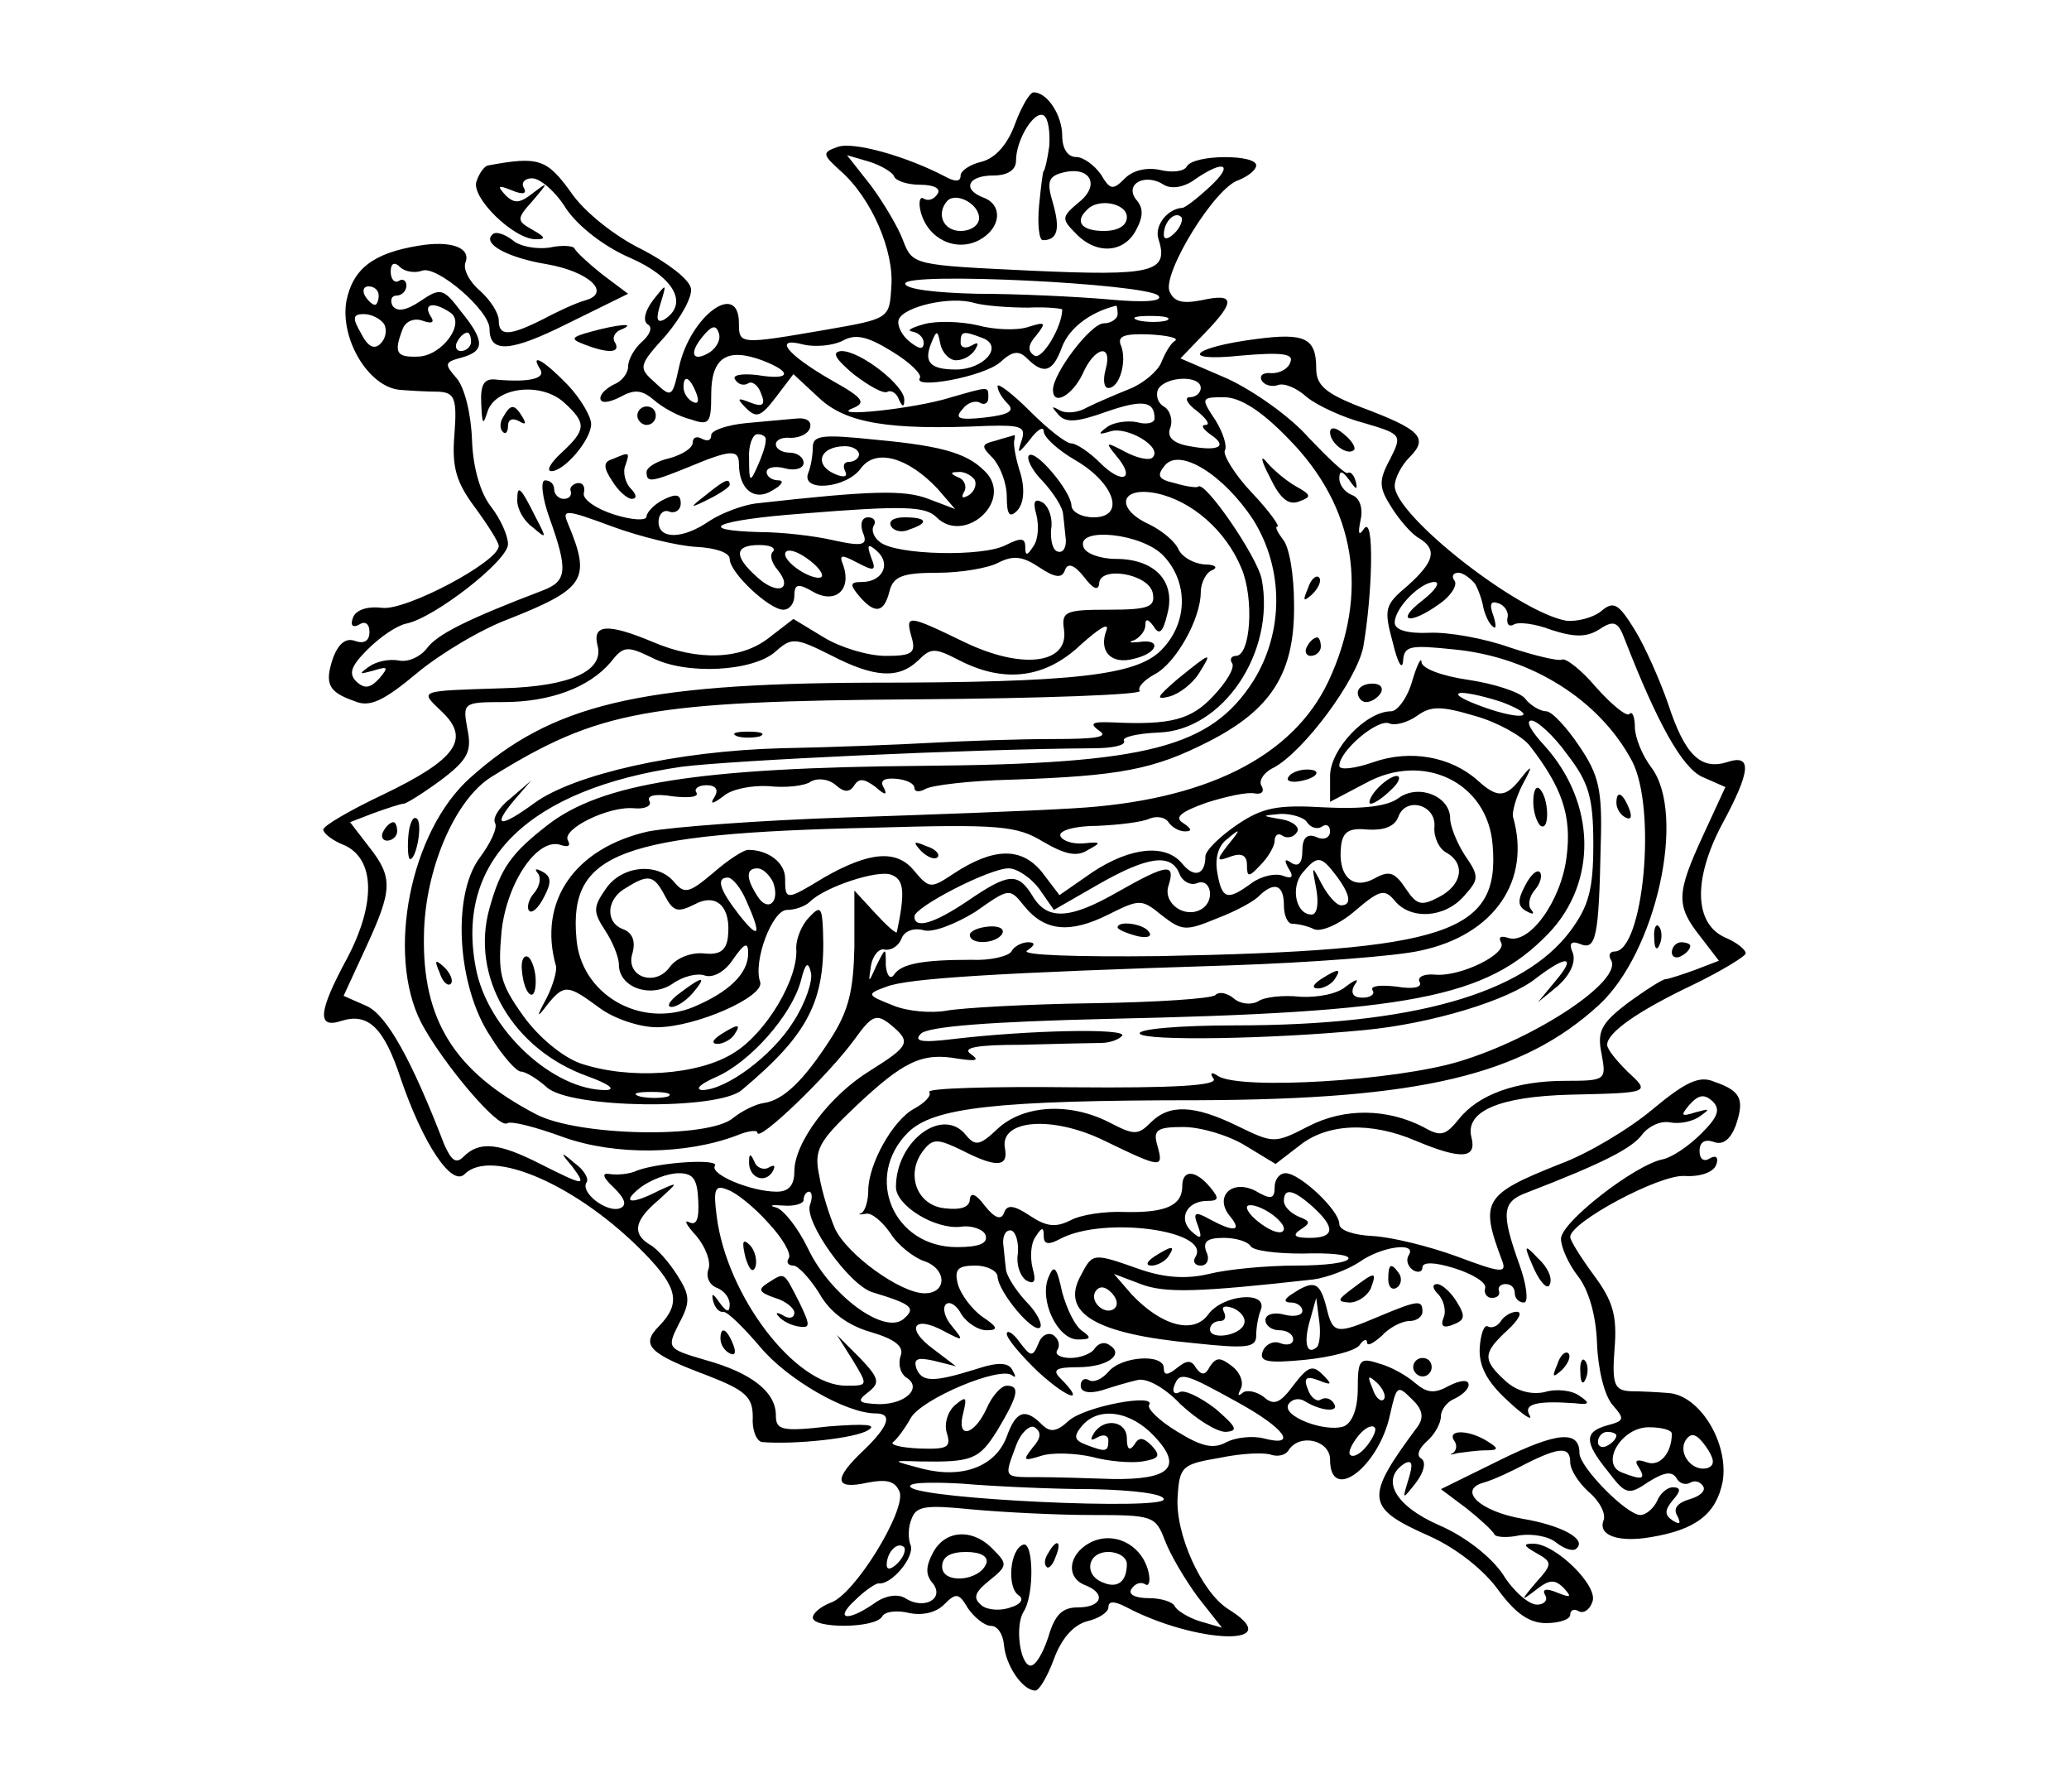 <?xml version="1.0" standalone="no"?>
<!DOCTYPE svg PUBLIC "-//W3C//DTD SVG 20010904//EN"
 "http://www.w3.org/TR/2001/REC-SVG-20010904/DTD/svg10.dtd">
<svg version="1.0" xmlns="http://www.w3.org/2000/svg"
 width="224pt" height="194pt" viewBox="0 0 224 194"
 preserveAspectRatio="xMidYMid meet">
<g transform="translate(0,194) scale(0.1,-0.1)"
fill="#000000" stroke="none">
<path d="M1099 1806 c-8 -22 -21 -37 -36 -41 -13 -3 -23 -10 -23 -15 0 -7 -6
-7 -17 -1 -42 22 -99 38 -116 32 -17 -6 -17 -8 3 -26 34 -30 58 -87 55 -125
-2 -35 -2 -35 -71 -47 -93 -16 -94 -16 -94 7 0 47 -53 8 -65 -48 -7 -32 -8
-33 -26 -16 -18 16 -18 18 12 51 16 19 29 42 27 51 -2 10 -26 28 -53 42 -29
14 -63 41 -77 62 -26 36 -35 39 -89 29 -4 0 -10 -8 -13 -17 -7 -17 40 -63 64
-63 11 0 11 2 -3 10 -18 10 -18 12 0 32 17 20 17 21 0 8 -14 -11 -20 -12 -30
-2 -9 10 -8 11 7 5 12 -5 17 -4 13 3 -3 5 1 10 9 10 9 0 26 -15 37 -33 13 -19
41 -41 69 -53 48 -21 64 -50 37 -67 -8 -4 -9 1 -4 17 7 23 7 23 -8 4 -9 -12
-11 -22 -6 -26 6 -3 3 -11 -6 -19 -8 -7 -15 -19 -15 -27 0 -7 -7 -16 -15 -19
-8 -4 -15 -10 -15 -15 0 -6 9 -5 21 1 16 9 24 8 37 -3 9 -8 27 -18 40 -21 20
-7 22 -4 22 27 0 40 17 51 55 37 34 -13 31 -22 -5 -16 -17 2 -28 0 -24 -5 3
-5 9 -7 14 -4 4 3 11 -2 14 -11 5 -12 2 -15 -11 -10 -15 6 -16 5 -5 -6 11 -11
16 -9 32 12 l19 25 28 -26 c29 -27 75 -35 182 -30 37 1 42 -1 37 -16 -5 -15
-4 -15 9 1 8 11 15 15 15 9 0 -6 15 -20 34 -31 43 -25 55 -62 20 -62 -13 0
-24 6 -24 13 -1 16 -39 61 -46 54 -3 -3 3 -16 15 -28 12 -13 22 -29 22 -36 1
-7 2 -20 3 -28 0 -8 -3 -14 -9 -12 -5 1 -8 12 -7 24 2 11 -2 24 -9 29 -9 5
-11 1 -7 -13 3 -12 2 -27 -3 -34 -7 -11 -9 -11 -9 -1 0 10 -5 10 -21 2 -24
-13 -118 -11 -136 3 -7 5 -10 13 -7 18 3 5 0 9 -6 9 -7 0 -9 -7 -6 -16 6 -14
1 -16 -31 -9 -21 5 -57 9 -80 9 -73 2 -48 13 45 20 111 9 134 8 146 -4 29 -29
81 15 55 47 -19 21 -44 30 -121 37 -57 6 -68 5 -68 -8 0 -8 -2 -21 -5 -28 -8
-21 41 -17 57 5 16 22 51 12 83 -22 l19 -22 -29 11 c-26 10 -62 9 -187 -5 -15
-2 -38 -11 -50 -19 -29 -20 -55 -20 -55 -1 0 9 6 14 12 11 6 -2 12 2 12 9 0
10 -5 11 -19 4 -10 -5 -18 -14 -18 -18 0 -5 -16 -4 -35 2 -19 6 -34 16 -33 23
2 7 -1 12 -7 11 -5 -1 -9 -5 -7 -9 1 -5 -2 -8 -8 -8 -5 0 -10 5 -10 10 0 6 -4
10 -10 10 -5 0 -3 -19 5 -41 20 -56 19 -68 -7 -78 -84 -32 -115 -48 -126 -63
-7 -9 -20 -15 -30 -13 -11 2 -25 -1 -33 -7 -11 -8 -10 -8 5 -4 16 5 17 4 7 -8
-10 -11 -16 -12 -25 -4 -9 9 -6 17 12 35 14 14 32 26 42 28 30 6 110 68 110
86 0 9 -8 27 -18 40 -12 15 -20 43 -21 73 -1 28 -8 57 -17 67 -13 15 -13 17 6
22 25 7 25 18 -1 50 -19 25 -22 26 -44 11 -15 -10 -25 -12 -30 -5 -3 6 -1 11
4 11 6 0 11 5 11 11 0 5 -4 8 -8 5 -5 -3 -9 2 -9 10 0 9 4 11 10 5 5 -5 16 -7
24 -4 16 6 73 -43 73 -63 0 -27 23 -25 85 6 l65 32 -28 21 c-15 12 -28 24 -30
28 -1 3 -14 4 -27 1 -14 -2 -32 1 -40 8 -9 7 -19 10 -22 6 -11 -10 17 -25 59
-32 46 -8 70 -31 42 -39 -11 -3 -32 -13 -47 -21 -36 -18 -47 -18 -47 -1 0 8
-9 22 -20 32 -12 10 -19 24 -16 31 6 16 -16 24 -51 18 -49 -8 -71 -25 -78 -60
-7 -41 24 -93 58 -96 12 -1 31 -2 42 -2 17 -1 20 -7 17 -46 -3 -36 2 -52 22
-79 14 -19 26 -38 26 -42 0 -17 -100 -70 -126 -67 -16 2 -29 -2 -32 -11 -3 -8
0 -11 7 -7 6 4 11 1 11 -8 0 -10 -6 -13 -15 -10 -10 4 -18 -2 -24 -17 -10 -29
-6 -38 23 -48 16 -7 31 0 67 30 25 21 70 48 100 59 83 33 89 43 64 103 -7 16
-3 16 48 -3 30 -11 71 -21 91 -22 20 -1 36 -6 36 -13 0 -15 43 -55 58 -55 7 0
12 7 12 15 0 13 4 14 21 4 24 -13 41 3 32 29 -5 12 -2 12 15 3 19 -10 21 -9
15 6 -5 14 -3 15 7 6 15 -14 5 -33 -17 -33 -13 0 -13 -3 -3 -15 17 -20 27 -19
33 5 4 16 14 20 52 20 25 0 55 5 66 11 16 8 26 7 44 -5 18 -12 25 -12 28 -3 3
8 10 6 21 -8 9 -12 15 -15 16 -7 0 20 54 11 58 -10 3 -15 -4 -18 -48 -18 -47
0 -51 -2 -48 -22 5 -37 -46 -43 -108 -13 -62 30 -64 30 -57 5 5 -17 0 -20 -28
-20 -19 0 -49 9 -67 20 l-33 20 -26 -20 c-30 -24 -77 -26 -126 -5 -50 21 -66
19 -60 -4 7 -27 -29 -44 -102 -46 -93 -3 -91 -2 -67 -25 32 -30 16 -52 -63
-90 -36 -17 -65 -34 -65 -38 0 -4 10 -12 23 -17 33 -15 34 -63 3 -122 -32 -59
-33 -77 -6 -68 29 9 46 -8 64 -63 24 -70 55 -117 69 -103 29 29 123 -12 195
-86 36 -37 39 -54 16 -78 -21 -21 -12 -30 52 -54 41 -16 49 -23 49 -45 -1 -14
4 -26 10 -27 34 -3 102 4 115 13 10 6 -3 7 -42 4 -52 -6 -58 -4 -58 12 0 25
-26 46 -77 60 -41 12 -41 13 -28 39 13 24 12 31 -2 53 -9 14 -22 29 -30 33
-19 12 -16 26 10 48 22 20 22 20 0 10 -31 -16 -41 -13 -19 4 11 8 29 15 41 15
16 0 20 -7 21 -30 1 -20 -2 -27 -10 -23 -6 3 -3 -3 8 -15 10 -12 16 -28 13
-36 -3 -8 1 -17 9 -20 8 -3 14 -11 14 -18 0 -9 -3 -9 -11 2 -7 10 -9 11 -7 2
2 -8 7 -13 11 -12 5 0 22 -17 40 -38 29 -35 93 -72 125 -72 19 0 14 -14 -13
-40 -33 -31 -32 -43 4 -35 21 4 30 2 35 -10 7 -20 -49 -112 -75 -120 -10 -4
-19 -11 -19 -16 0 -12 67 -12 75 1 3 6 17 7 29 4 14 -3 29 0 38 9 13 13 16 13
26 -4 7 -10 18 -19 25 -19 7 0 13 -9 14 -21 2 -22 20 -49 34 -49 4 0 13 15 20
34 8 22 21 37 36 41 13 3 23 10 23 15 0 7 6 7 18 1 77 -41 178 -44 112 -3 -29
18 -58 82 -55 122 2 33 5 35 46 42 24 5 49 6 56 3 7 -2 15 0 18 5 12 19 45 11
45 -10 0 -48 53 -8 65 49 7 31 8 32 23 17 12 -11 14 -20 7 -30 -58 -78 -57
-88 13 -119 29 -13 59 -37 74 -58 19 -26 34 -36 52 -36 14 0 26 4 26 9 0 5 4
7 9 4 5 -3 12 1 15 10 7 17 -40 63 -64 63 -11 0 -11 -2 3 -10 18 -10 18 -12 0
-32 -17 -20 -17 -21 0 -8 14 11 20 12 30 2 9 -10 8 -11 -7 -5 -12 5 -17 4 -13
-3 3 -5 -1 -10 -9 -10 -9 0 -26 15 -37 33 -13 19 -41 41 -69 53 -48 21 -64 50
-37 67 8 4 9 -1 4 -17 -7 -23 -7 -23 8 -4 9 12 11 22 6 26 -6 3 -3 11 6 19 8
7 15 19 15 27 0 7 7 16 15 19 8 4 15 10 15 15 0 6 -9 5 -21 -1 -16 -9 -24 -8
-37 3 -9 8 -27 18 -39 21 -21 7 -23 4 -23 -27 0 -22 -6 -37 -15 -41 -20 -7
-68 11 -60 24 4 6 12 7 18 3 18 -11 38 -12 31 -2 -3 5 -9 7 -14 4 -4 -3 -11 2
-14 11 -5 12 -2 15 11 10 15 -6 16 -5 5 6 -11 11 -16 9 -32 -12 -14 -19 -21
-22 -32 -12 -8 6 -19 8 -23 4 -5 -4 -5 -2 -2 4 4 7 0 18 -9 25 -13 10 -17 10
-24 0 -5 -10 -9 -10 -15 -2 -5 9 -10 9 -21 0 -10 -8 -14 -8 -14 0 0 16 -46 13
-60 -4 -7 -8 -16 -12 -21 -9 -5 3 -9 0 -9 -6 0 -7 9 -9 23 -5 12 4 29 9 38 11
10 3 30 -8 47 -26 17 -16 39 -30 49 -30 14 1 12 5 -11 25 -17 13 -34 21 -39
18 -5 -3 -8 0 -6 6 6 17 11 15 69 -17 51 -28 66 -49 28 -39 -12 3 -30 1 -40
-4 -14 -8 -27 -5 -53 11 -20 12 -33 25 -31 29 9 13 -69 -1 -87 -17 -13 -12
-20 -13 -29 -4 -18 18 -28 15 -38 -13 -12 -32 -47 -46 -91 -35 -34 9 -34 9 -4
8 58 -1 65 2 85 34 22 37 25 48 10 48 -6 0 -16 -11 -22 -25 -14 -30 -33 -33
-25 -4 4 17 3 18 -9 8 -8 -7 -12 -20 -9 -30 5 -16 1 -18 -30 -17 -20 1 -32 4
-28 7 4 3 13 15 19 26 12 21 98 57 110 46 4 -3 4 -1 0 6 -4 8 -15 9 -39 1 -48
-15 -59 -14 -65 1 -3 10 1 12 19 8 l24 -6 -25 19 c-30 22 -21 37 12 19 21 -11
22 -11 9 5 -8 9 -11 20 -7 24 4 4 12 -1 17 -11 6 -9 18 -17 27 -17 13 0 13 3
-5 15 -11 8 -23 24 -26 35 -4 16 0 20 19 20 13 0 24 -6 24 -12 1 -17 39 -62
46 -55 3 3 -3 16 -15 28 -12 13 -22 29 -22 36 -1 7 -2 20 -3 28 0 8 3 14 9 13
5 -2 8 -13 7 -25 -2 -11 2 -24 9 -29 9 -5 11 -1 7 13 -3 12 -2 27 3 34 7 11 9
11 9 1 0 -9 5 -10 18 -3 47 25 165 9 146 -20 -3 -5 0 -9 6 -9 7 0 10 7 6 15
-4 11 1 15 19 15 13 0 26 -4 29 -9 3 -5 28 -8 56 -8 28 1 50 -1 50 -5 0 -5
-26 -8 -57 -8 -32 0 -74 -4 -94 -9 -25 -6 -49 -4 -75 5 -51 18 -51 18 -64 -7
-22 -40 15 -63 123 -73 56 -6 67 -5 67 8 0 8 2 21 5 28 8 21 -41 17 -57 -5
-16 -22 -51 -12 -83 22 l-19 22 29 -11 c26 -10 62 -9 187 5 15 2 38 11 50 19
24 17 63 22 53 7 -3 -5 -1 -12 5 -16 5 -3 10 -2 10 3 0 6 13 6 35 -1 19 -6 34
-15 33 -21 -2 -6 2 -11 7 -11 6 0 9 3 8 7 -2 5 2 8 7 8 6 0 10 -4 10 -10 0 -5
4 -10 10 -10 5 0 3 19 -5 41 -20 56 -19 68 8 78 83 32 114 48 125 63 7 9 20
15 30 13 11 -2 25 1 33 7 11 8 10 8 -5 4 -16 -5 -17 -4 -7 8 10 11 16 12 25 4
9 -9 6 -17 -12 -35 -14 -14 -32 -26 -42 -28 -30 -6 -110 -68 -110 -86 0 -9 8
-27 18 -40 12 -15 20 -43 21 -73 1 -28 8 -57 17 -67 13 -15 13 -17 -6 -22 -25
-7 -25 -18 1 -50 19 -25 22 -26 44 -11 16 10 25 12 30 4 3 -6 10 -8 15 -5 5 3
11 1 14 -4 3 -5 -4 -11 -15 -14 -13 -4 -18 -10 -13 -18 4 -8 3 -10 -5 -5 -9 6
-9 11 0 22 9 10 9 14 0 14 -6 0 -14 -7 -17 -15 -4 -8 -12 -15 -18 -15 -15 0
-66 52 -66 67 0 25 -24 23 -85 -7 l-65 -32 28 -21 c15 -12 28 -24 30 -28 1 -3
14 -4 27 -1 14 2 32 -1 40 -8 9 -7 19 -10 22 -6 11 10 -17 25 -59 32 -46 8
-70 31 -42 39 11 3 32 13 47 21 36 18 47 18 47 1 0 -8 9 -22 20 -32 12 -10 19
-24 16 -31 -6 -16 16 -24 51 -18 49 8 71 25 78 60 7 41 -24 93 -58 96 -12 1
-31 2 -42 2 -17 1 -20 7 -17 46 3 36 -2 52 -22 79 -14 19 -26 38 -26 42 0 16
97 68 124 66 17 -1 31 4 34 12 3 8 0 11 -7 7 -6 -4 -11 -1 -11 8 0 10 6 13 15
10 10 -4 18 2 24 17 10 29 6 38 -23 48 -16 7 -31 0 -67 -30 -25 -21 -70 -48
-100 -59 -83 -33 -87 -40 -63 -104 6 -15 -1 -14 -49 4 -30 11 -71 21 -91 22
-20 1 -36 6 -36 13 0 15 -43 55 -58 55 -7 0 -12 -7 -12 -15 0 -13 -4 -14 -21
-4 -26 13 -45 -7 -27 -28 13 -16 4 -17 -22 -3 -16 9 -19 8 -13 -7 5 -14 3 -15
-7 -6 -15 14 -5 33 17 33 13 0 13 3 3 15 -16 19 -30 19 -30 1 0 -21 -18 -29
-62 -28 -22 1 -48 -3 -59 -9 -16 -8 -26 -7 -44 5 -18 12 -25 12 -28 3 -3 -8
-10 -6 -21 8 -9 12 -15 15 -16 7 0 -9 -10 -12 -27 -10 -31 3 -43 38 -23 63 10
13 16 12 41 0 37 -19 51 -19 47 2 -6 31 51 36 108 8 62 -30 64 -30 57 -5 -5
17 0 20 28 20 19 0 49 -9 67 -20 l33 -20 26 20 c30 24 77 26 126 5 50 -21 66
-19 60 4 -7 28 30 44 107 46 87 2 87 2 62 25 -12 12 -22 24 -22 29 0 13 32 36
93 65 31 15 57 31 57 34 0 4 -10 12 -22 17 -34 15 -35 63 -4 122 32 59 33 77
6 68 -29 -9 -46 8 -64 63 -9 26 -25 62 -36 80 -18 29 -23 32 -37 20 -9 -7 -26
-11 -37 -10 -52 9 -186 114 -186 146 0 8 7 22 16 31 21 21 12 30 -52 54 -39
15 -49 24 -49 42 0 33 -12 39 -65 32 -70 -9 -85 -25 -17 -18 45 4 58 2 54 -7
-2 -7 -11 -12 -20 -12 -9 1 -14 -2 -11 -8 3 -5 11 -7 17 -5 7 3 21 -3 32 -13
11 -9 39 -22 62 -28 41 -12 41 -13 28 -39 -13 -24 -12 -31 2 -53 9 -14 22 -29
30 -33 19 -12 16 -25 -13 -51 -25 -21 -26 -25 -16 -62 5 -21 10 -30 11 -20 1
17 7 18 55 13 84 -8 158 -55 193 -121 27 -52 12 -206 -19 -206 -5 0 -7 -4 -4
-9 14 -22 -81 -85 -164 -110 -69 -21 -236 -31 -261 -16 -7 5 -10 4 -5 -3 4 -7
-42 -10 -153 -9 -88 1 -157 -1 -155 -5 3 -4 -5 -12 -16 -18 -23 -12 -50 -60
-50 -89 0 -10 -3 -21 -7 -24 -5 -2 -3 -2 4 -1 6 2 18 -8 27 -21 8 -13 25 -26
36 -30 25 -8 26 -35 1 -35 -26 0 -84 42 -97 70 -6 14 -14 39 -17 57 -6 28 -1
37 39 75 52 49 72 59 111 52 20 -3 24 -2 14 5 -10 7 7 10 55 10 38 1 77 2 86
2 10 0 20 4 23 8 4 8 -101 6 -185 -4 -33 -4 -41 -2 -33 6 8 8 77 13 200 16
331 7 412 23 479 92 54 56 52 142 -4 204 -14 15 -21 27 -14 27 6 0 24 -16 39
-37 23 -30 28 -46 28 -97 0 -49 -5 -67 -25 -94 -51 -68 -171 -102 -363 -102
-60 0 -106 -4 -103 -9 5 -8 141 -6 244 4 72 7 155 32 185 56 34 26 44 24 21
-3 l-19 -23 22 18 c13 12 19 25 16 35 -5 11 -2 14 8 10 17 -7 20 8 22 107 2
60 -2 76 -23 107 -14 21 -30 38 -36 38 -6 0 -17 6 -23 14 -6 7 -34 16 -61 20
-28 4 -50 12 -51 19 0 7 -5 -3 -10 -20 -5 -18 -16 -33 -23 -33 -27 0 -66 -41
-66 -70 l0 -28 38 20 c63 35 133 1 138 -67 8 -95 -48 -114 -361 -120 -89 -1
-151 1 -143 6 9 6 9 9 1 9 -6 0 -15 -4 -18 -10 -3 -5 -23 -10 -43 -9 -52 0
-76 -4 -84 -16 -4 -6 -8 -1 -9 10 0 20 0 20 -10 0 -9 -20 -9 -20 -6 0 2 11 9
19 15 17 7 -1 15 4 18 12 3 8 13 12 24 9 10 -3 35 7 56 20 37 26 37 26 53 6
22 -27 49 -30 91 -9 34 17 36 17 58 -1 22 -17 26 -17 60 -3 21 8 41 19 46 25
16 15 26 11 26 -11 0 -11 4 -20 9 -20 5 0 16 -2 24 -6 8 -3 28 6 44 20 27 23
32 24 43 11 17 -21 54 -19 75 5 16 18 17 21 1 44 -9 14 -16 32 -16 40 0 24
-34 38 -56 22 -12 -9 -39 -12 -80 -10 -51 3 -67 0 -95 -19 -19 -13 -34 -28
-34 -34 0 -20 -12 -24 -25 -8 -18 22 -56 18 -97 -9 l-36 -25 -19 25 c-22 27
-52 27 -96 -2 -24 -16 -26 -16 -42 3 -19 24 -49 21 -98 -7 -41 -25 -42 -25
-42 -1 0 17 -18 31 -40 31 -5 0 -22 -11 -38 -25 -26 -22 -31 -23 -42 -10 -18
22 -57 18 -74 -7 -14 -20 -14 -25 -1 -45 8 -12 15 -29 15 -37 0 -25 34 -37 58
-21 11 8 27 12 35 9 9 -3 22 4 31 18 12 17 16 19 16 6 0 -22 -21 -42 -59 -58
-58 -24 -123 14 -127 75 -8 92 47 113 322 119 136 4 155 2 183 -15 24 -14 37
-17 49 -9 15 8 14 9 -5 7 -12 -1 -23 3 -25 8 -2 6 16 11 40 11 23 1 49 4 57 8
8 3 17 1 20 -4 4 -6 12 -10 18 -10 8 0 7 3 -2 9 -10 6 -3 12 25 22 22 7 45 12
53 10 7 -1 10 2 7 8 -4 5 2 15 13 20 33 18 90 95 97 131 10 58 12 142 1 128
-6 -9 -7 -6 -4 9 3 13 -1 24 -9 27 -8 3 -14 11 -14 18 0 9 3 9 11 -2 7 -10 9
-11 7 -2 -2 8 -6 12 -9 10 -2 -2 -21 16 -42 38 -20 23 -60 51 -88 64 l-51 22
26 27 c34 35 33 44 -3 36 -21 -4 -30 -2 -35 10 -7 20 49 112 75 120 10 4 19
11 19 16 0 12 -67 12 -75 -1 -3 -6 -17 -7 -29 -4 -14 3 -29 0 -38 -9 -13 -13
-16 -13 -26 4 -7 10 -19 19 -27 19 -9 0 -15 9 -15 23 0 22 -16 47 -31 47 -4 0
-13 -15 -20 -34z m37 -24 c-2 -15 -5 -27 -6 -27 -1 0 -3 -17 -5 -37 -2 -21 0
-38 4 -38 16 0 19 12 11 40 -7 23 -5 29 10 33 30 8 42 -13 18 -32 -19 -16 -19
-18 -3 -34 22 -23 52 -21 65 4 8 15 8 24 0 33 -13 17 10 29 30 16 8 -5 22 -3
34 6 32 22 42 16 16 -8 -14 -13 -27 -23 -30 -23 -16 -1 -30 -19 -26 -33 12
-37 -5 -41 -138 -35 -126 6 -128 6 -138 32 -5 14 -21 41 -35 60 l-26 33 24 -7
c13 -4 26 -12 27 -16 2 -5 15 -9 28 -9 15 0 23 -4 19 -10 -4 -6 -10 -8 -15 -5
-4 3 -6 -4 -3 -15 8 -29 38 -43 63 -30 24 13 26 38 5 46 -24 9 -17 24 10 24
16 0 25 6 25 16 0 23 20 55 30 49 5 -3 7 -18 6 -33z m-76 -78 c0 -8 -9 -14
-20 -14 -19 0 -27 19 -14 33 10 9 34 -4 34 -19z m160 1 c0 -9 -9 -15 -25 -15
-24 0 -32 10 -18 23 12 13 43 7 43 -8z m52 -17 c-7 -7 -12 -8 -12 -2 0 14 12
26 19 19 2 -3 -1 -11 -7 -17z m-18 -68 c6 -6 -14 -8 -55 -4 -35 3 -99 6 -141
6 -45 1 -78 5 -78 11 0 13 261 0 274 -13z m-844 0 c0 -5 -2 -10 -4 -10 -3 0
-8 5 -11 10 -3 6 -1 10 4 10 6 0 11 -4 11 -10z m703 -13 c20 1 37 -1 37 -2 0
-19 -22 -55 -30 -50 -8 5 -7 12 2 22 11 14 10 15 -9 9 -12 -4 -37 -3 -55 2
-18 4 -44 5 -58 1 -14 -4 -19 -7 -12 -8 6 -1 12 -6 12 -12 0 -8 -5 -7 -15 1
-9 7 -14 18 -12 24 5 14 56 26 82 18 11 -3 37 -5 58 -5z m-626 -5 c18 -11 -8
-47 -34 -48 -24 -1 -27 4 -17 30 3 8 12 12 21 9 11 -4 14 -2 9 5 -8 13 3 16
21 4z m723 -2 c0 -5 -7 -10 -15 -10 -14 0 -55 -54 -55 -72 0 -18 21 -6 32 17
13 30 33 34 25 5 -3 -11 -2 -20 3 -20 12 0 20 28 14 45 -5 11 2 14 30 13 20
-1 33 -4 28 -7 -5 -3 -11 -14 -15 -24 -4 -9 -19 -22 -34 -28 -15 -6 -36 -15
-46 -20 -10 -6 -23 -7 -30 -3 -9 5 -9 4 -1 -5 8 -9 20 -8 51 3 40 14 53 12 53
-7 0 -5 -9 -7 -19 -4 -10 2 -25 0 -32 -5 -11 -8 -10 -9 3 -5 18 6 57 -17 46
-28 -3 -4 -17 -1 -30 6 -21 11 -22 11 -9 -5 21 -25 6 -31 -18 -7 -12 12 -26
21 -31 21 -6 0 -26 16 -45 35 -19 19 -35 31 -35 27 0 -5 5 -13 11 -19 8 -8 1
-12 -25 -15 -28 -3 -33 -1 -24 9 5 7 14 10 19 7 5 -3 9 0 9 5 0 13 2 13 -40 1
-41 -13 -133 -22 -107 -12 15 6 12 11 -22 30 -49 28 -65 48 -31 39 13 -3 32
-1 42 4 14 8 27 5 53 -11 20 -12 33 -25 31 -29 -9 -13 69 1 87 17 13 12 20 13
29 4 18 -18 28 -15 38 13 8 20 30 37 58 44 1 1 2 -3 2 -9z m-794 -11 c3 -6 2
-15 -4 -21 -7 -7 -14 -3 -21 11 -10 17 -9 21 3 21 8 0 18 -5 22 -11z m847 4
c-7 -2 -21 -2 -30 0 -10 3 -4 5 12 5 17 0 24 -2 18 -5z m-494 -34 c-19 -12
-24 -2 -8 17 9 11 14 13 17 4 3 -7 -2 -16 -9 -21z m-259 11 c0 -5 -5 -10 -11
-10 -5 0 -7 5 -4 10 3 6 8 10 11 10 2 0 4 -4 4 -10z m525 -20 c8 0 17 5 21 12
4 7 3 8 -4 4 -7 -4 -12 -2 -12 3 0 13 3 13 24 5 23 -9 1 -34 -29 -34 -28 0
-35 8 -27 28 6 15 7 15 10 0 2 -10 10 -18 17 -18z m-281 -36 c3 -8 2 -12 -4
-9 -6 3 -10 10 -10 16 0 14 7 11 14 -7z m546 6 c0 -5 -5 -10 -12 -10 -6 0 -3
-7 8 -15 10 -8 15 -15 9 -15 -5 0 -3 -4 5 -10 20 -13 10 -19 -22 -13 -18 3
-25 10 -21 20 3 8 0 19 -7 23 -7 4 -9 13 -6 19 9 14 46 15 46 1z m95 -55 c73
-74 88 -167 43 -263 -39 -82 -134 -129 -276 -137 -48 -3 -160 -7 -249 -10 -89
-3 -184 -10 -211 -15 -80 -18 -120 -76 -100 -146 1 -5 -3 -20 -10 -34 -12 -22
-11 -23 1 -7 18 22 22 21 56 -4 16 -12 44 -21 62 -21 42 0 117 33 112 49 -8
22 13 78 29 78 9 0 20 4 25 9 16 16 74 35 88 29 14 -5 15 -19 6 -62 -1 -2 -11
7 -23 20 l-23 25 0 -61 c-1 -47 -6 -69 -26 -100 -29 -45 -51 -66 -72 -69 -8
-1 -23 -8 -33 -16 -26 -23 -169 -20 -214 4 -88 46 -123 102 -121 194 1 70 33
146 73 171 116 72 169 82 463 84 133 1 241 5 239 9 -3 4 5 12 16 18 23 12 50
60 50 89 0 10 6 22 13 24 6 3 2 6 -9 6 -12 1 -24 8 -28 16 -3 8 -17 20 -31 27
-38 17 -33 42 7 34 38 -8 75 -40 92 -81 14 -33 10 -95 -6 -95 -5 0 -7 -4 -4
-8 3 -5 -6 -20 -20 -35 -24 -26 -46 -32 -109 -29 -23 1 -26 -1 -15 -9 11 -7
-4 -9 -50 -9 -36 0 -94 -2 -130 -4 -36 -2 -110 -5 -165 -6 -112 -3 -223 -28
-266 -59 -37 -27 -47 -27 -23 2 l19 22 -22 -19 c-13 -10 -20 -22 -17 -27 3 -5
-5 -22 -17 -38 -30 -41 -24 -139 12 -193 13 -21 28 -38 33 -38 5 0 18 -8 28
-17 25 -23 185 -25 211 -3 73 61 91 97 88 173 -1 25 -3 27 -15 14 -8 -8 -14
-23 -14 -33 3 -33 -33 -93 -68 -114 -38 -24 -113 -29 -166 -11 -19 7 -45 28
-62 52 -25 35 -27 46 -23 91 6 54 40 103 65 93 7 -2 10 -1 7 5 -8 12 44 38 72
35 12 -1 19 3 16 8 -3 6 7 8 25 5 17 -2 29 -1 26 4 -3 4 2 8 11 8 10 0 13 -5
9 -12 -6 -9 -3 -9 9 0 9 8 31 12 49 11 18 -2 39 0 46 5 7 4 19 3 27 -4 9 -8
15 -8 20 0 5 8 11 7 23 -2 10 -9 13 -9 9 -1 -5 8 0 11 13 10 11 -1 20 -5 20
-10 0 -4 5 -5 12 -1 7 4 49 9 93 10 118 4 154 11 213 41 69 35 94 75 93 149 0
31 -5 62 -12 70 -6 8 -9 14 -6 14 3 0 -9 17 -28 37 -19 20 -31 41 -29 45 3 5
-2 20 -10 33 -16 24 -16 25 9 25 18 0 41 -15 70 -45z m-465 -17 c0 -4 -5 -8
-11 -8 -5 0 -7 -4 -4 -10 3 -6 -1 -7 -9 -4 -26 10 -19 31 9 31 8 0 15 -4 15
-9z m427 -71 c33 -53 33 -121 0 -174 -46 -72 -114 -90 -357 -92 -244 -2 -349
-19 -407 -64 -40 -31 -51 -47 -63 -90 -21 -74 25 -153 106 -182 22 -8 31 -14
21 -15 -58 -1 -130 66 -142 133 -22 116 58 193 223 217 56 7 309 19 445 20 21
0 36 3 34 8 -3 4 14 8 37 9 70 2 127 87 112 166 -5 25 -63 109 -69 100 -1 -1
-12 0 -25 4 -18 4 -20 8 -11 19 16 20 64 -10 96 -59z m-302 44 c3 -5 0 -13 -6
-17 -7 -4 -9 -3 -5 4 3 5 0 13 -6 15 -9 4 -10 6 -1 6 6 1 14 -3 18 -8z m205
-83 c27 -29 26 -73 -3 -102 -27 -27 -93 -35 -317 -35 -249 -1 -343 -24 -431
-103 -65 -58 -91 -191 -53 -265 22 -42 83 -115 93 -109 4 3 31 -4 61 -15 56
-20 133 -19 188 2 12 5 22 6 22 3 0 -12 78 63 106 102 18 25 23 27 38 15 23
-19 21 -23 -22 -50 -44 -27 -82 -78 -82 -109 0 -15 -6 -22 -19 -22 -28 0 -73
19 -67 28 5 8 -59 4 -84 -5 -8 -4 -21 -5 -29 -4 -10 2 -9 -3 4 -15 12 -12 14
-19 6 -22 -14 -5 -43 17 -36 28 3 4 -3 14 -13 21 -15 13 -16 12 -3 -3 17 -23
14 -22 -34 2 -45 23 -66 25 -83 8 -8 -8 -13 -5 -21 13 -35 91 -62 140 -84 150
l-25 11 24 52 c29 63 30 76 3 110 l-20 26 26 10 c14 5 29 10 32 10 3 0 22 12
41 26 29 22 33 31 28 55 -5 28 -5 29 39 29 51 0 93 16 116 43 14 18 18 18 45
5 37 -19 110 -15 134 7 17 15 21 15 59 -4 48 -25 74 -26 95 -6 14 14 18 14 45
0 49 -25 93 -19 131 17 19 17 31 25 28 16 -9 -23 5 -38 30 -31 26 6 30 22 5
18 -10 -1 -12 0 -5 2 6 3 12 10 12 16 0 8 3 7 9 -1 6 -10 10 -7 15 14 9 35
-14 59 -56 59 -17 0 -33 6 -35 13 -8 22 64 15 87 -10z m-423 5 c-4 -3 -2 -12
5 -20 17 -21 0 -28 -22 -8 -26 23 -25 35 2 35 12 0 18 -3 15 -7z m53 -26 c0
-4 -9 -3 -20 3 -11 6 -20 15 -20 20 0 6 9 5 20 -2 11 -7 20 -16 20 -21z m707
-9 c4 -7 8 -19 9 -26 2 -8 6 -17 10 -20 4 -4 4 1 1 11 -5 13 -3 17 5 14 7 -2
12 -10 10 -16 -1 -7 2 -10 7 -7 5 3 23 1 41 -6 25 -8 38 -8 52 1 15 10 20 8
27 -11 35 -90 62 -139 84 -149 l25 -11 -24 -52 c-29 -63 -30 -76 -3 -110 l20
-26 -26 -10 c-14 -5 -29 -10 -32 -10 -3 0 -22 -12 -41 -26 -29 -22 -33 -31
-28 -55 5 -28 5 -29 -39 -29 -54 0 -95 -15 -116 -42 -14 -17 -19 -19 -38 -8
-39 20 -85 21 -124 1 -37 -19 -38 -19 -77 0 -47 23 -74 24 -94 4 -14 -14 -18
-14 -45 0 -43 22 -93 19 -121 -7 -19 -18 -24 -19 -34 -7 -25 32 -76 -6 -76
-56 0 -20 42 -46 70 -43 12 2 25 -3 27 -9 3 -9 -7 -13 -31 -13 -69 0 -101 76
-53 124 27 27 94 35 315 35 240 1 350 27 433 103 62 57 95 206 57 257 -10 13
-18 33 -18 44 0 11 -3 18 -6 14 -3 -3 -19 10 -36 29 -16 19 -33 32 -37 30 -3
-2 -29 4 -56 13 -28 10 -67 17 -88 16 -23 -1 -37 3 -37 11 0 16 28 44 43 44 7
0 1 -9 -13 -20 -30 -23 -14 -27 18 -4 12 8 20 20 17 25 -4 5 -2 9 4 9 5 0 13
-6 18 -12z m29 -128 c42 -16 23 -21 -21 -5 -22 8 -32 14 -23 15 9 0 29 -5 44
-10z m30 -47 c35 -45 46 -76 40 -121 -6 -48 -41 -96 -64 -87 -7 2 -10 1 -7 -5
8 -12 -44 -38 -72 -35 -12 1 -19 -3 -16 -8 3 -6 -7 -8 -25 -5 -17 2 -29 1 -26
-4 3 -4 -2 -8 -11 -8 -10 0 -13 5 -9 13 6 8 3 8 -9 -1 -9 -8 -31 -12 -49 -11
-18 2 -39 0 -46 -5 -7 -4 -19 -3 -26 3 -7 6 -16 8 -20 4 -3 -4 -64 -8 -134 -9
-70 -1 -140 -5 -157 -8 -16 -3 -43 -1 -59 6 -28 11 -28 12 -6 20 23 9 120 15
372 23 87 3 180 10 206 16 80 17 120 76 100 145 -1 5 3 20 10 34 12 22 11 23
-1 8 -17 -22 -26 -22 -47 -3 -29 26 -73 34 -113 20 -20 -7 -37 -9 -37 -4 0 16
41 51 54 46 6 -3 20 1 30 8 15 11 26 11 63 0 25 -7 51 -22 59 -32z m-103 -88
c-1 -11 5 -24 13 -28 21 -12 17 -35 -8 -48 -19 -10 -24 -9 -36 9 -12 18 -18
20 -34 11 -24 -13 -40 3 -36 36 2 15 9 19 29 17 17 -1 29 3 33 14 8 22 41 13
39 -11z m-138 5 c4 -6 11 -8 16 -5 5 4 9 1 9 -5 0 -7 -7 -10 -15 -6 -10 4 -15
-1 -15 -15 0 -13 -4 -18 -12 -13 -7 5 -8 3 -3 -6 6 -9 4 -12 -6 -8 -8 3 -23 0
-34 -8 -26 -19 -32 -18 -37 11 -3 16 1 30 11 37 14 12 15 11 1 -6 -14 -18 -13
-19 3 -13 11 4 17 1 17 -9 0 -14 2 -14 15 0 8 8 15 20 15 26 0 6 4 9 9 5 5 -3
12 -1 15 4 4 5 -4 12 -16 14 -23 4 -23 4 -1 6 12 0 25 -4 28 -9z m-138 -56 c3
-8 12 -13 19 -10 15 6 20 -19 5 -28 -18 -11 -42 6 -36 25 8 25 -1 24 -54 -6
-52 -30 -77 -32 -93 -5 -16 26 -26 25 -70 -5 -37 -25 -58 -31 -58 -17 0 10 81
52 102 52 9 0 24 -10 33 -22 l16 -23 47 27 c54 31 80 35 89 12z m169 -1 c16
-21 18 -33 6 -33 -5 0 -14 10 -21 23 -11 21 -11 21 -6 -5 3 -16 1 -28 -5 -28
-17 0 -23 29 -10 45 16 19 20 19 36 -2z m-609 -8 c8 -22 -6 -33 -17 -15 -13
20 -12 30 0 30 6 0 13 -7 17 -15z m-117 -15 c9 -17 14 -18 32 -9 24 13 40 -3
36 -36 -2 -15 -10 -19 -27 -17 -13 1 -29 -5 -36 -15 -16 -22 -49 -10 -40 16 3
12 0 21 -10 25 -20 7 -19 33 3 45 24 15 30 14 42 -9z m88 -5 c17 -38 14 -43
-8 -15 -21 27 -25 40 -12 40 5 0 14 -11 20 -25z m51 -131 c-23 -37 -73 -74
-99 -74 -8 1 -1 7 15 14 37 16 82 67 92 104 5 20 8 22 11 9 2 -9 -6 -33 -19
-53z m-136 -81 c-7 -2 -21 -2 -30 0 -10 3 -4 5 12 5 17 0 24 -2 18 -5z m109
-137 c15 -16 25 -33 22 -38 -3 -4 -1 -8 5 -8 5 0 18 -14 28 -30 11 -20 31 -35
56 -42 27 -8 36 -16 32 -26 -3 -9 0 -19 6 -23 18 -11 0 -29 -29 -29 -23 1 -25
3 -12 13 13 10 12 15 -9 37 l-25 25 17 -27 c17 -28 17 -28 -7 -28 -55 0 -129
97 -140 183 -4 30 -2 35 12 29 9 -3 29 -19 44 -36z m45 20 c-7 -18 43 -88 68
-95 43 -13 47 -17 33 -29 -21 -17 -79 26 -103 76 -11 23 -27 43 -35 45 -8 2
-5 3 8 2 12 -1 22 2 22 6 0 5 3 9 6 9 3 0 4 -6 1 -14z m545 -3 c24 -22 23 -33
-4 -33 -17 0 -19 3 -10 9 11 7 11 9 -2 14 -9 4 -16 11 -16 17 0 15 11 12 32
-7z m-32 -23 c0 -6 -9 -5 -20 2 -11 7 -20 16 -20 21 0 4 9 3 20 -3 11 -6 20
-15 20 -20z m-183 -86 c-9 -9 -28 6 -21 18 4 6 10 6 17 -1 6 -6 8 -13 4 -17z
m140 -17 c-4 -13 -37 -18 -37 -6 0 5 5 9 11 9 5 0 7 4 4 10 -3 6 1 7 10 4 9
-4 14 -11 12 -17z m151 -82 c-3 -3 -9 2 -12 12 -6 14 -5 15 5 6 7 -7 10 -15 7
-18z m-248 -40 c31 -33 17 -47 -46 -46 -27 1 -64 2 -81 2 -37 0 -36 -1 -23 34
5 14 15 23 20 20 8 -5 7 -12 -2 -22 -11 -14 -10 -15 9 -9 12 4 37 3 55 -1 18
-5 43 -7 55 -5 18 3 20 6 10 17 -9 9 -14 10 -19 1 -5 -7 -8 -5 -8 7 0 19 -25
23 -36 5 -4 -7 -3 -8 4 -4 7 4 12 2 12 -3 0 -13 -3 -13 -24 -5 -13 5 -14 9 -5
20 18 22 53 17 79 -11z m230 -10 c-7 -9 -15 -13 -18 -10 -3 2 1 11 8 20 7 9
15 13 18 10 3 -2 -1 -11 -8 -20z m330 13 c0 -21 -13 -36 -27 -31 -11 4 -14 2
-9 -5 8 -13 5 -15 -18 -6 -24 9 -1 49 29 49 14 0 25 -3 25 -7z m-60 -2 c0 -3
-4 -8 -10 -11 -5 -3 -10 -1 -10 4 0 6 5 11 10 11 6 0 10 -2 10 -4z m99 -35
c-16 -5 -33 15 -24 30 6 9 12 7 22 -7 9 -13 10 -20 2 -23z m-666 -23 c44 -1
77 -5 77 -11 0 -12 -261 0 -274 13 -5 5 18 6 55 4 35 -3 99 -6 142 -6z m-1
-28 c66 0 69 -1 79 -27 6 -16 22 -43 36 -62 l26 -33 -24 7 c-13 4 -25 12 -27
16 -2 5 -15 9 -28 9 -15 0 -23 4 -19 10 4 6 10 8 15 5 4 -3 6 4 3 15 -8 29
-38 43 -63 30 -24 -13 -26 -38 -5 -46 23 -9 18 -24 -8 -24 -17 0 -25 -8 -32
-32 -6 -18 -14 -32 -20 -31 -11 3 -16 43 -7 58 12 18 11 76 0 73 -15 -5 -18
-47 -5 -55 6 -4 2 -10 -9 -13 -10 -4 -25 -3 -31 2 -10 8 -8 14 8 27 20 16 20
18 4 34 -22 23 -52 21 -65 -4 -8 -15 -8 -24 0 -33 13 -17 -10 -29 -30 -16 -8
5 -22 3 -34 -6 -29 -20 -43 -17 -20 4 10 10 22 18 25 18 14 -2 39 28 35 41 -3
7 -3 20 1 29 5 14 16 15 66 10 33 -3 91 -6 129 -6z m-210 -52 c-7 -7 -12 -8
-12 -2 0 14 12 26 19 19 2 -3 -1 -11 -7 -17z m96 0 c-7 -20 -48 -23 -48 -4 0
11 9 16 26 16 16 0 24 -5 22 -12z m152 -1 c0 -19 -10 -27 -26 -20 -21 8 -17
33 6 33 11 0 20 -6 20 -13z"/>
<path d="M924 1535 c17 -13 33 -22 37 -19 4 2 10 -2 12 -8 4 -9 6 -9 6 -1 1
15 -47 53 -68 53 -11 -1 -7 -8 13 -25z"/>
<path d="M1375 1423 c11 -23 20 -30 31 -26 14 5 14 7 -2 16 -11 6 -25 18 -32
26 -8 10 -7 3 3 -16z"/>
<path d="M1416 1303 c-6 -14 -5 -15 5 -6 7 7 10 15 7 18 -3 3 -9 -2 -12 -12z"/>
<path d="M1415 1240 c-3 -5 -1 -10 4 -10 6 0 11 5 11 10 0 6 -2 10 -4 10 -3 0
-8 -4 -11 -10z"/>
<path d="M1275 1205 c-22 -19 -25 -23 -9 -19 11 3 25 14 32 25 15 24 14 24
-23 -6z"/>
<path d="M798 1143 c6 -2 18 -2 25 0 6 3 1 5 -13 5 -14 0 -19 -2 -12 -5z"/>
<path d="M582 995 c4 -4 3 -14 -4 -22 -6 -7 -8 -16 -5 -19 3 -3 10 3 16 15 8
15 8 22 -1 27 -7 4 -10 4 -6 -1z"/>
<path d="M565 890 c2 -27 15 -38 15 -12 0 11 -4 23 -8 26 -5 3 -8 -4 -7 -14z"/>
<path d="M476 887 c3 -10 9 -15 12 -12 3 3 0 11 -7 18 -10 9 -11 8 -5 -6z"/>
<path d="M780 820 c-9 -6 -10 -10 -3 -10 6 0 15 5 18 10 8 12 4 12 -15 0z"/>
<path d="M442 1034 c-1 -13 0 -24 2 -24 7 0 14 40 7 44 -4 3 -8 -6 -9 -20z"/>
<path d="M415 1040 c-3 -5 -1 -10 4 -10 6 0 11 5 11 10 0 6 -2 10 -4 10 -3 0
-8 -4 -11 -10z"/>
<path d="M811 683 c-1 -17 16 -25 25 -12 4 7 3 9 -4 5 -5 -3 -13 0 -15 6 -4 9
-6 10 -6 1z"/>
<path d="M1791 924 c0 -11 3 -14 6 -6 3 7 2 16 -1 19 -3 4 -6 -2 -5 -13z"/>
<path d="M1810 909 c0 -5 5 -7 10 -4 6 3 10 8 10 11 0 2 -4 4 -10 4 -5 0 -10
-5 -10 -11z"/>
<path d="M1660 1072 c0 -11 4 -23 8 -26 10 -6 9 30 -1 40 -4 4 -7 -2 -7 -14z"/>
<path d="M1651 981 c-8 -15 -8 -22 1 -27 7 -4 10 -4 6 1 -4 4 -3 14 4 22 6 7
8 16 5 19 -3 3 -10 -3 -16 -15z"/>
<path d="M1430 880 c-9 -6 -10 -10 -3 -10 6 0 15 5 18 10 8 12 4 12 -15 0z"/>
<path d="M807 579 c4 -13 8 -18 11 -10 2 7 -1 18 -6 23 -8 8 -9 4 -5 -13z"/>
<path d="M831 551 c-11 -7 -9 -10 8 -16 11 -3 21 -11 21 -16 0 -6 -6 -7 -12
-3 -7 4 -9 3 -5 -1 4 -5 14 -10 22 -11 13 -2 12 2 0 27 -17 33 -15 32 -34 20z"/>
<path d="M1135 259 c-4 -6 -5 -12 -2 -15 2 -3 7 2 10 11 7 17 1 20 -8 4z"/>
<path d="M640 1581 c-22 -6 -23 -8 -7 -14 26 -10 39 -9 33 2 -4 5 0 12 6 14
19 8 -3 6 -32 -2z"/>
<path d="M585 1540 c6 -10 -13 -14 -47 -11 -14 2 -18 -5 -17 -26 1 -23 2 -24
7 -8 9 26 58 32 83 9 24 -22 24 -29 -3 -54 -12 -11 -17 -20 -11 -20 14 0 43
34 43 51 0 8 -11 27 -25 42 -26 27 -42 36 -30 17z"/>
<path d="M545 1489 c-4 -6 -4 -13 -1 -16 3 -4 6 -1 6 6 0 7 5 9 12 5 7 -4 8
-3 4 4 -9 15 -13 15 -21 1z"/>
<path d="M690 1490 c0 -5 5 -10 10 -10 6 0 10 5 10 10 0 6 -4 10 -10 10 -5 0
-10 -4 -10 -10z"/>
<path d="M808 1482 c-21 -2 -38 -8 -38 -13 0 -6 -4 -7 -10 -4 -5 3 -10 2 -10
-4 0 -6 -11 -13 -25 -17 -14 -3 -25 -10 -25 -15 0 -12 5 -11 47 6 43 18 53 19
53 3 0 -28 17 -41 36 -29 11 6 13 11 7 11 -7 0 -13 4 -13 9 0 5 9 7 20 4 11
-3 20 0 20 6 0 6 -7 11 -15 11 -8 0 -15 4 -15 9 0 5 7 8 16 7 9 0 19 4 21 11
2 7 -4 11 -14 10 -10 -1 -35 -3 -55 -5z m21 -19 c0 -5 -4 -17 -9 -28 -8 -18
-9 -17 -9 8 -1 15 4 27 9 27 6 0 10 -3 9 -7z"/>
<path d="M1440 1472 c0 -12 19 -26 26 -19 2 2 -2 10 -11 17 -9 8 -15 8 -15 2z"/>
<path d="M1078 1463 c-16 -4 -16 -6 -3 -19 8 -9 15 -27 15 -42 0 -19 3 -23 11
-15 7 7 9 22 4 40 -5 15 -8 31 -7 36 1 4 1 6 0 6 -2 -1 -11 -3 -20 -6z"/>
<path d="M663 1443 c-10 -3 -10 -9 0 -24 6 -10 16 -19 21 -19 6 0 5 5 -1 11
-6 6 -9 18 -6 25 5 15 5 15 -14 7z"/>
<path d="M764 1404 c-18 -14 -18 -15 4 -4 12 6 22 13 22 15 0 8 -5 6 -26 -11z"/>
<path d="M560 1398 c0 -9 7 -22 17 -29 15 -13 15 -12 3 11 -17 34 -20 36 -20
18z"/>
<path d="M965 1370 c3 -5 12 -7 20 -3 21 7 19 13 -6 13 -11 0 -18 -4 -14 -10z"/>
<path d="M1470 1190 c0 -5 4 -10 9 -10 6 0 13 5 16 10 3 6 -1 10 -9 10 -9 0
-16 -4 -16 -10z"/>
<path d="M1395 1099 c-3 -4 2 -6 10 -5 21 3 28 13 10 13 -9 0 -18 -4 -20 -8z"/>
<path d="M1490 1085 c-7 -8 -9 -15 -6 -15 4 0 14 7 22 15 9 8 11 15 6 15 -5 0
-15 -7 -22 -15z"/>
<path d="M1750 1071 c0 -6 4 -13 10 -16 6 -3 7 1 4 9 -7 18 -14 21 -14 7z"/>
<path d="M997 1019 c7 -7 15 -10 18 -7 3 3 -2 9 -12 12 -14 6 -15 5 -6 -5z"/>
<path d="M1050 928 c0 -11 28 -10 35 1 3 6 -4 9 -15 8 -11 -1 -20 -5 -20 -9z"/>
<path d="M1210 936 c0 -2 9 -6 20 -9 11 -3 18 -1 14 4 -5 9 -34 13 -34 5z"/>
<path d="M736 865 c-11 -8 -15 -15 -9 -15 6 0 16 7 23 15 16 19 11 19 -14 0z"/>
<path d="M1250 580 c-9 -6 -10 -10 -3 -10 6 0 15 5 18 10 8 12 4 12 -15 0z"/>
<path d="M1661 566 c7 -15 15 -23 17 -16 3 7 -3 19 -13 28 -15 16 -16 15 -4
-12z"/>
<path d="M1135 557 c-10 -25 10 -67 32 -67 14 0 15 2 5 9 -8 5 -17 24 -22 42
-6 28 -9 31 -15 16z"/>
<path d="M1503 555 c0 -8 4 -12 9 -9 5 3 6 10 3 15 -9 13 -12 11 -12 -6z"/>
<path d="M1464 545 c-16 -12 -17 -14 -3 -15 9 0 19 7 23 15 7 19 5 19 -20 0z"/>
<path d="M1400 540 c-10 -6 -11 -10 -2 -10 6 0 12 -4 12 -9 0 -5 -9 -7 -20 -4
-11 3 -20 0 -20 -6 0 -6 7 -11 15 -11 8 0 15 -4 15 -10 0 -5 -6 -7 -14 -4 -7
3 -16 -1 -19 -9 -4 -11 5 -13 46 -9 29 3 55 10 59 16 4 6 8 7 8 3 0 -5 7 -1
16 7 8 9 22 16 30 16 8 0 14 5 14 10 0 13 -4 13 -47 -5 -47 -20 -50 -19 -57
10 -7 27 -13 30 -36 15z m26 -58 c-11 -10 -15 4 -8 28 l7 25 3 -23 c2 -13 1
-26 -2 -30z"/>
<path d="M1557 539 c6 -6 9 -18 6 -25 -4 -10 0 -12 10 -8 13 5 14 9 4 25 -6
10 -16 19 -21 19 -6 0 -5 -5 1 -11z"/>
<path d="M1625 510 c-4 -6 -10 -8 -14 -6 -4 3 -8 -8 -9 -23 -1 -19 7 -36 30
-57 17 -16 28 -23 24 -16 -7 12 7 16 49 13 16 -2 17 0 5 8 -8 6 -25 8 -38 4
-14 -3 -30 1 -42 12 -25 23 -25 30 2 55 12 11 17 20 10 20 -6 0 -14 -5 -17
-10z"/>
<path d="M780 491 c0 -6 4 -13 10 -16 6 -3 7 1 4 9 -7 18 -14 21 -14 7z"/>
<path d="M1090 496 c0 -5 16 -24 35 -42 32 -29 51 -34 23 -6 -9 9 -5 12 19 12
32 0 51 14 34 24 -5 4 -12 2 -16 -4 -3 -5 -15 -10 -26 -10 -11 0 -18 4 -14 9
3 5 1 12 -5 16 -6 3 -13 -1 -16 -10 -6 -14 -8 -14 -20 2 -7 10 -14 14 -14 9z"/>
<path d="M1686 463 c-6 -14 -5 -15 5 -6 7 7 10 15 7 18 -3 3 -9 -2 -12 -12z"/>
<path d="M1530 460 c0 -5 5 -10 10 -10 6 0 10 5 10 10 0 6 -4 10 -10 10 -5 0
-10 -4 -10 -10z"/>
<path d="M1711 454 c0 -11 3 -14 6 -6 3 7 2 16 -1 19 -3 4 -6 -2 -5 -13z"/>
<path d="M1574 381 c4 -5 3 -11 -1 -14 -5 -2 -2 -2 5 0 8 1 21 3 30 3 15 0 15
2 2 10 -19 12 -43 13 -36 1z"/>
</g>
</svg>
